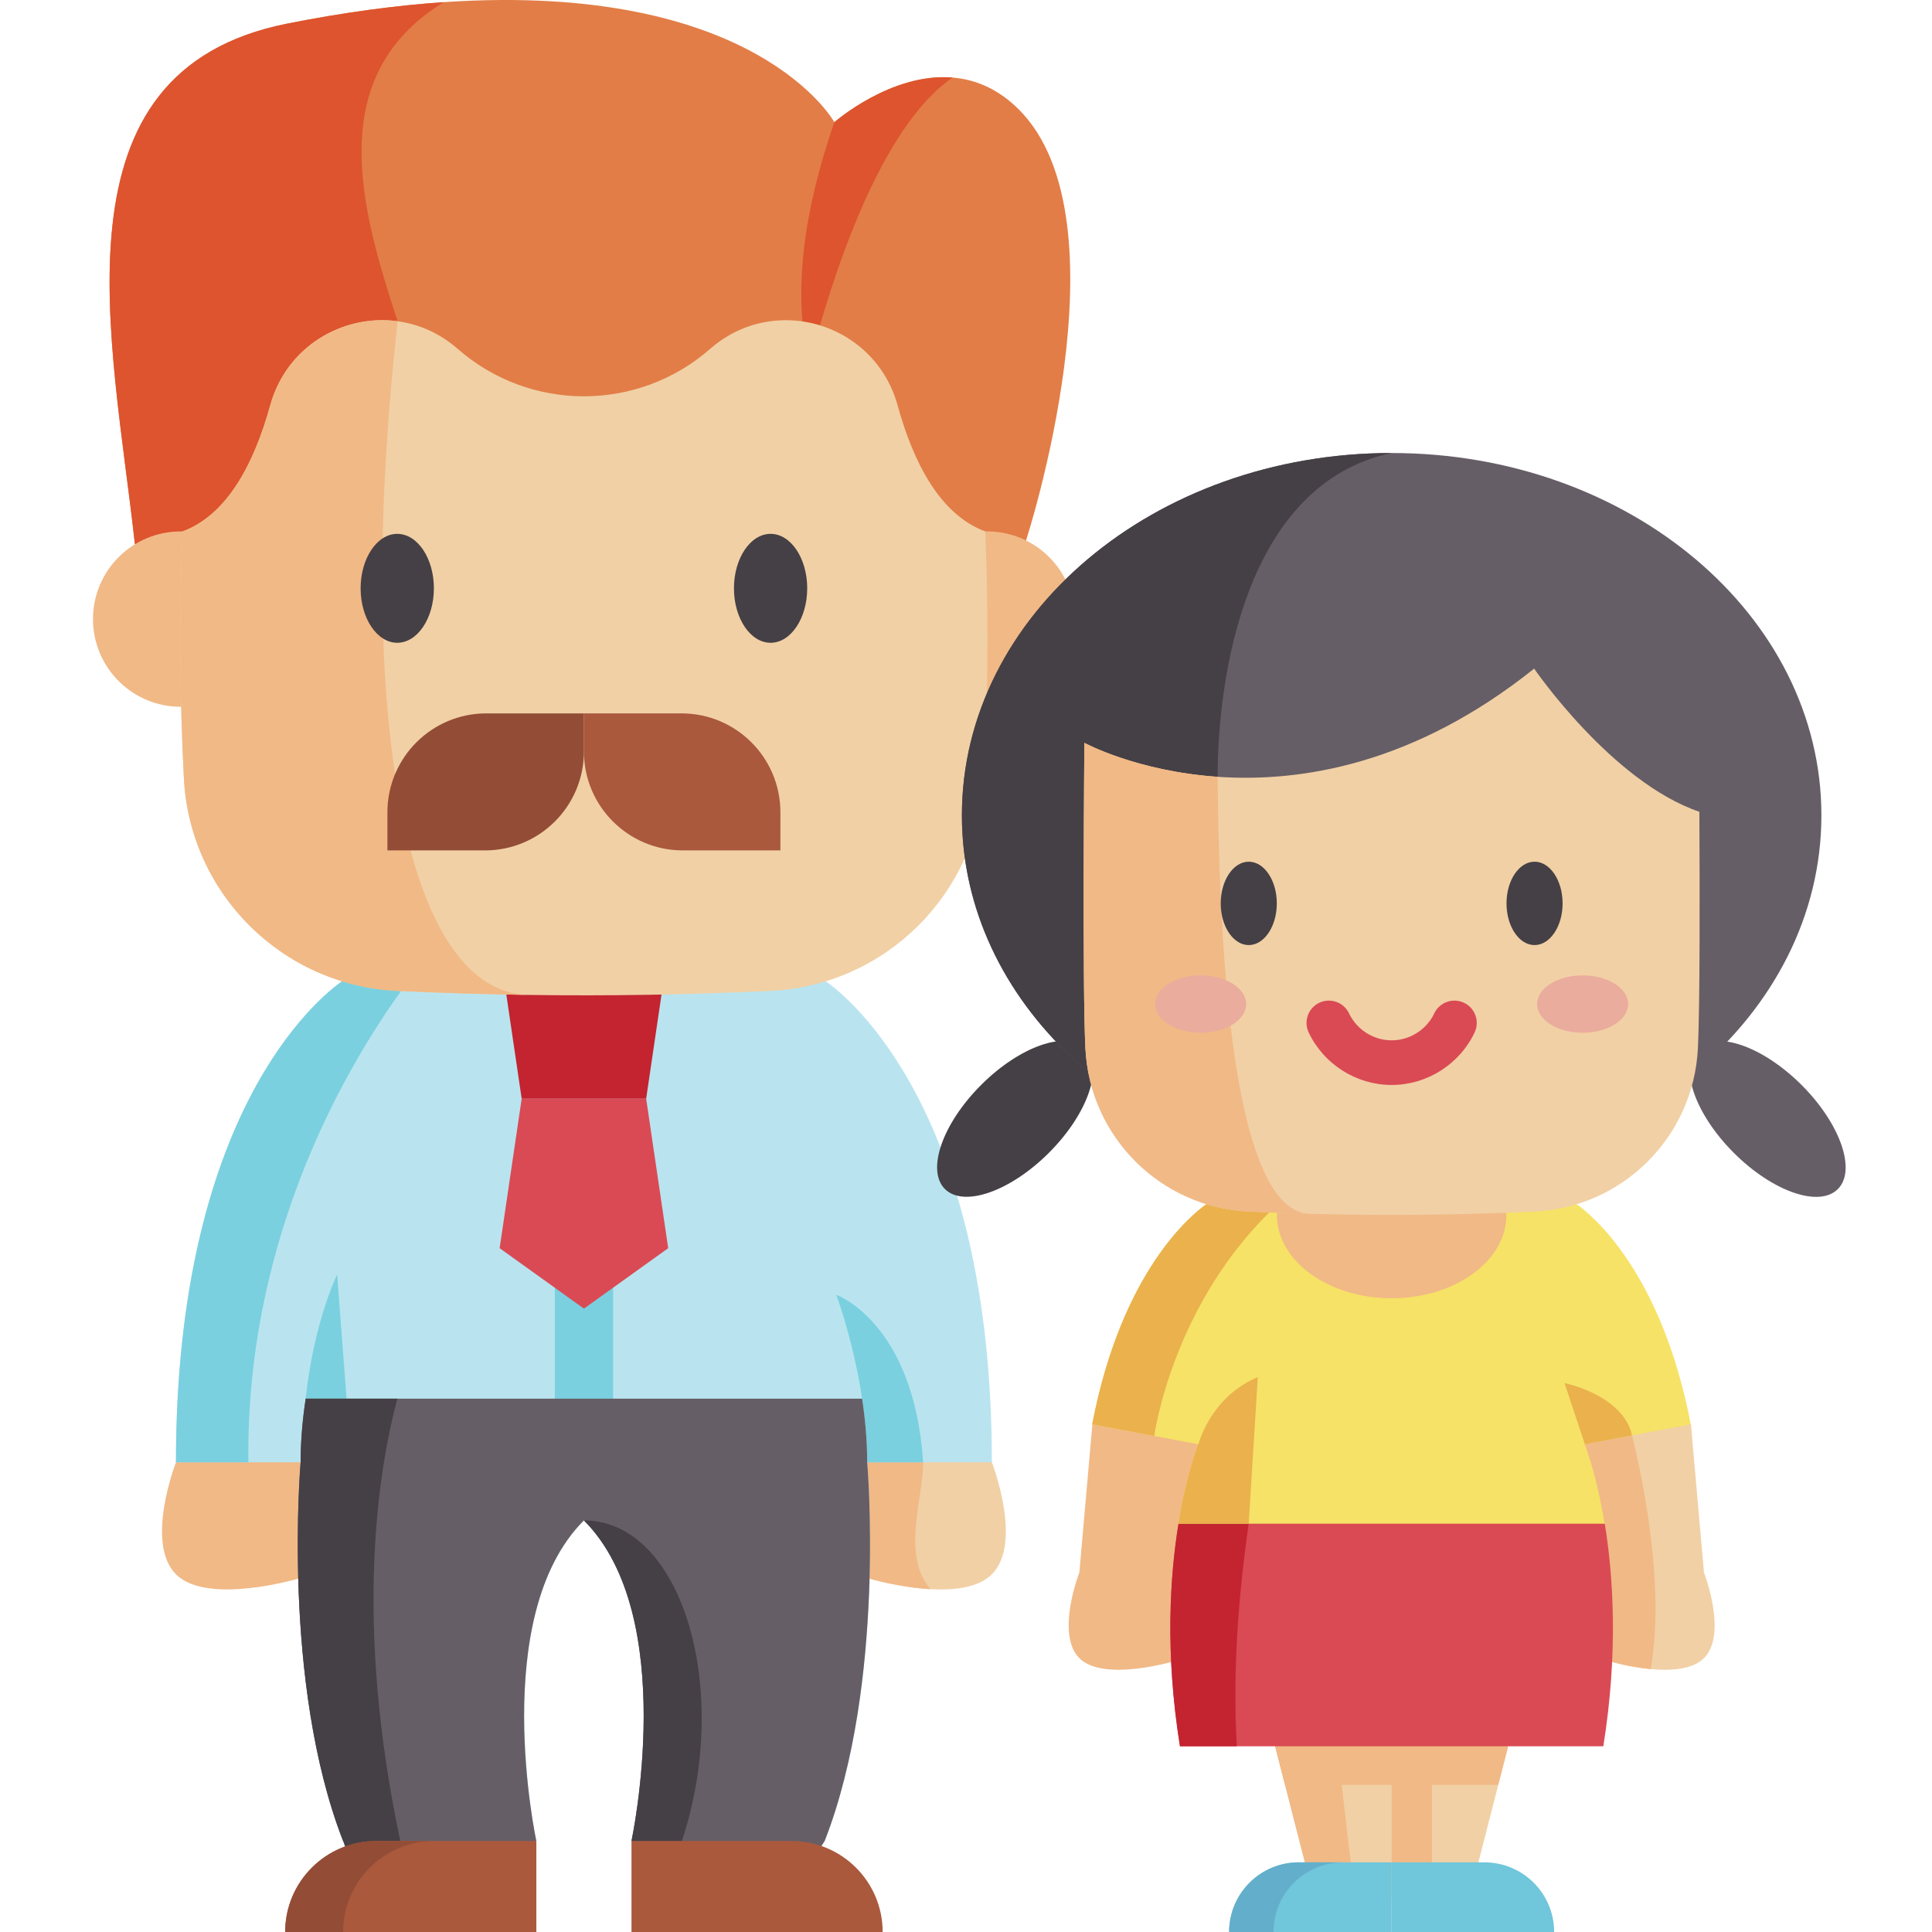 <svg id="Capa_1" enable-background="new 0 0 512 512" height="512" viewBox="0 0 512 512" width="512" xmlns="http://www.w3.org/2000/svg"><path d="m79.23 418.305s-24.268 7.232-32.594-1.094 0-29.684 0-29.684l41.228-16.871z" fill="#f1b986"/><path d="m262.852 417.213c-3.554 3.554-10.003 4.275-16.246 3.935-8.375-.464-16.349-2.843-16.349-2.843l-10.013-41.867-.618-2.575 43.226 13.66s8.324 21.366 0 29.69z" fill="#f1d0a5"/><path d="m246.606 421.148c-8.375-.464-16.349-2.843-16.349-2.843l-10.013-41.867 24.405 11.085c0 9.694-5.852 24.683 1.957 33.625z" fill="#f1b986"/><path d="m229.815 387.521s5.122 58.385-11.26 100.367h-51.2s12.841-59.514-12.605-84.97c-25.456 25.456-12.615 84.97-12.615 84.97h-51.2c-16.382-41.982-11.26-100.367-11.26-100.367h-33.042c0-92.371 37.507-122.877 44.004-127.476h128.215c6.498 4.599 44.004 35.105 44.004 127.476z" fill="#b9e4ef"/><g fill="#7ad0df"><path d="m81.009 370.657c2.22-20.633 8.337-32.868 8.337-32.868l3.764 49.408z"/><path d="m147.023 330.783h15.453v55.891h-15.453z"/><path d="m244.647 387.521h-14.832c0-22.531-8.191-44.384-8.191-44.384s20.539 7.237 23.023 44.384z"/><path d="m108.159 260.045c-15.264 20.601-43.07 66.597-42.341 127.476h-19.185c0-92.371 37.507-122.877 44.004-127.476z"/></g><path d="m218.544 487.888-9.309 14.623-41.89-14.623s12.841-59.514-12.605-84.97c-25.446 25.456-12.605 84.97-12.605 84.97l-21.97 6.058-29.24-6.058c-16.382-41.982-11.26-100.367-11.26-100.367 0-5.779.544-11.527 1.345-16.865h147.46c.801 5.338 1.345 11.086 1.345 16.865 0 0 5.111 58.385-11.271 100.367z" fill="#665e66"/><path d="m106.085 487.888-11.197 10.902-3.963-10.902c-16.382-41.982-11.26-100.367-11.26-100.367 0-5.779.544-11.527 1.345-16.865h24.296c-5.154 19.277-11.528 59.299.779 117.232z" fill="#454045"/><path d="m180.709 487.888h-13.365s12.841-59.514-12.605-84.97c25.97 0 39.324 44.713 25.97 84.97z" fill="#454045"/><path d="m171.241 291.167h-32.992l-5.841-39.616h44.674z" fill="#c32430"/><path d="m271.905 143.239-157.795.676-78.357.33c-5.972-54.54-23.31-125.368 40.388-137.991 15.293-3.033 29.065-4.833 41.443-5.678 82.911-5.627 103.535 31.811 103.535 31.811s15.006-13.181 31.321-11.837c5.897.482 11.972 2.873 17.566 8.466 29.502 29.504 1.899 114.223 1.899 114.223z" fill="#e27d47"/><path d="m252.439 20.55c-19.382 13.316-32.064 53.161-37.936 75.873-5.745-23.134 1.276-48.599 6.616-64.035-.001-.001 15.004-13.182 31.32-11.838z" fill="#dd542e"/><path d="m105.374 85.134 8.736 58.78-78.357.33c-5.972-54.539-23.31-125.367 40.388-137.99 15.293-3.033 29.065-4.833 41.443-5.678 0 .008-.008.008-.008.008-31.896 19.619-22.045 54.565-12.202 84.55z" fill="#dd542e"/><path d="m261.464 187.303h.149c12.833 0 23.232-10.407 23.232-23.232 0-12.833-10.399-23.241-23.232-23.241-.167 0-.334 0-.501.009h-212.735c-.167-.009-.334-.009-.501-.009-12.833 0-23.232 10.407-23.232 23.241 0 12.825 10.399 23.232 23.232 23.232h.149z" fill="#f1b986"/><path d="m261.69 169.515c0 12.234-.313 24.477-.938 36.711-1.563 30.586-26.04 54.936-56.642 56.381-21.393 1.014-42.794 1.36-64.188 1.056h-.008c-11.516-.161-23.024-.515-34.54-1.056-30.594-1.445-55.071-25.795-56.643-56.381-1.115-21.799-1.234-43.589-.363-65.387h.008c11.93-4.419 19.027-18.157 23.243-33.433 4.326-15.673 19.34-24.24 33.754-22.272 5.619.769 11.153 3.143 15.918 7.317 9.573 8.381 21.511 12.572 33.45 12.572s23.885-4.191 33.458-12.572c5.931-5.196 13.037-7.596 20.033-7.596 13.054 0 25.719 8.365 29.639 22.551 4.208 15.276 11.305 29.014 23.243 33.433.39 9.564.576 19.12.576 28.676z" fill="#f1d0a5"/><path d="m139.914 263.663c-11.516-.161-23.024-.515-34.54-1.056-30.594-1.445-55.071-25.795-56.643-56.381-1.115-21.799-1.234-43.589-.363-65.387h.008c11.93-4.419 19.027-18.157 23.243-33.433 4.326-15.673 19.34-24.24 33.754-22.272-10.94 97.697.001 177.456 34.541 178.529z" fill="#f1b986"/><path d="m105.277 141.477c-5.353 0-9.708 6.475-9.708 14.433s4.355 14.433 9.708 14.433 9.708-6.475 9.708-14.433-4.355-14.433-9.708-14.433z" fill="#454045"/><path d="m204.213 141.477c-5.353 0-9.708 6.475-9.708 14.433s4.355 14.433 9.708 14.433 9.708-6.475 9.708-14.433-4.355-14.433-9.708-14.433z" fill="#454045"/><path d="m138.249 291.167h32.992l5.841 39.616-22.337 16.015-22.337-16.015z" fill="#da4a54"/><path d="m75.576 512h66.561v-24.108h-42.453c-13.315 0-24.108 10.794-24.108 24.108z" fill="#aa593d"/><path d="m115.054 487.888c-13.313 0-24.112 10.798-24.112 24.112h-15.366c0-13.313 10.788-24.112 24.101-24.112z" fill="#934d36"/><path d="m233.913 512h-66.561v-24.108h42.454c13.314 0 24.107 10.794 24.107 24.108z" fill="#aa593d"/><path d="m102.671 225.366h25.859c14.477 0 26.213-11.736 26.213-26.213v-10.101h-25.859c-14.477 0-26.213 11.736-26.213 26.213z" fill="#934d36"/><path d="m206.814 225.366h-25.859c-14.477 0-26.213-11.736-26.213-26.213v-10.101h25.859c14.477 0 26.213 11.736 26.213 26.213z" fill="#aa593d"/><ellipse cx="269.055" cy="296.513" fill="#454045" rx="26.292" ry="12.712" transform="matrix(.707 -.707 .707 .707 -130.862 277.097)"/><ellipse cx="468.545" cy="296.513" fill="#665e66" rx="12.712" ry="26.292" transform="matrix(.707 -.707 .707 .707 -72.433 418.158)"/><path d="m482.689 216.078c0 53.027-50.992 96.015-113.893 96.015-4.251 0-8.438-.197-12.563-.584-56.986-5.268-101.322-45.985-101.322-95.431 0-53.035 50.992-96.023 113.885-96.023 62.901 0 113.893 42.988 113.893 96.023z" fill="#665e66"/><path d="m322.685 205.865 33.548 105.644c-56.986-5.268-101.322-45.985-101.322-95.431 0-53.035 50.992-96.023 113.885-96.023-38.816 8.17-46.111 59.494-46.111 85.81z" fill="#454045"/><path d="m399.674 462.774-2.618 10.213-5.268 20.559-22.988 9.267-10.268-4.141-12.72-5.126-5.268-20.559-2.619-10.213 15.513-8.32 16.766-8.99z" fill="#f1d0a5"/><path d="m399.674 462.774-2.618 10.213h-56.512l-2.619-10.213 15.513-8.32 16.766-8.99z" fill="#f1b986"/><path d="m358.531 498.672-12.721-5.126-7.886-30.772 15.512-8.32z" fill="#f1b986"/><path d="m368.799 448.527h10.667v47.555h-10.667z" fill="#f1b986"/><path d="m325.731 512h43.068v-18.455h-24.613c-10.193 0-18.455 8.263-18.455 18.455z" fill="#70c6da"/><path d="m355.952 493.542c-10.191 0-18.458 8.266-18.458 18.458h-11.763c0-10.191 8.258-18.458 18.45-18.458z" fill="#63afcb"/><path d="m411.866 512h-43.068v-18.455h24.613c10.193 0 18.455 8.263 18.455 18.455z" fill="#70c6da"/><path d="m451.563 439.439c-3.036 3.036-8.848 3.367-14.1 2.886-5.765-.536-10.851-2.05-10.851-2.05l-15.654-8.706-4.203-33.035-3.667-28.856 16.782 2.902 11.112 1.916 17.137 2.965 3.446 39.25c-.002 0 6.37 16.356-.002 22.728z" fill="#f1d0a5"/><path d="m437.463 442.325c-5.765-.536-10.851-2.05-10.851-2.05l-15.654-8.706-4.203-33.035 3.675-25.709 9.44-.244 10.489-.276s.237.773.623 2.192c2.427 8.792 10.881 42.253 6.481 67.828z" fill="#f1b986"/><path d="m289.487 377.461-3.445 39.252s-6.373 16.35 0 22.724c6.373 6.373 24.951.837 24.951.837l22.859-67.45-33.568-6.294z" fill="#f1b986"/><path d="m424.898 462.774h-112.197c-3.975-24.802-2.658-45.054-.386-58.973l19.424-5.481 38.303-10.812 55.243 16.293c2.263 13.919 3.588 34.171-.387 58.973z" fill="#da4a54"/><path d="m327.772 462.774h-15.071c-3.975-24.802-2.658-45.054-.386-58.973l19.424-5.481c-3.171 20.189-5.245 42.878-3.967 64.454z" fill="#c32430"/><path d="m420.002 382.729-.047.008s3.084 7.555 5.284 21.064h-112.97c2.129-13.083 5.094-20.583 5.276-21.04.008-.016.008-.024.008-.024l-11.727-2.2-16.387-3.076c7.784-40.567 26.332-55.574 30.244-58.334h98.144c3.912 2.76 22.46 17.768 30.244 58.334l-15.56 2.918z" fill="#f6e266"/><path d="m432.51 380.379-12.508 2.35-5.378-16.198s15.504 3.131 17.886 13.848z" fill="#eab14d"/><path d="m333.325 364.954-2.405 38.848h-18.651c2.129-13.083 5.094-20.583 5.276-21.04l.055-.024c0-.001 3.139-12.532 15.725-17.784z" fill="#eab14d"/><path d="m338.64 319.127c-28.004 25.89-32.751 61.41-32.751 61.41h-.063l-16.387-3.076c7.784-40.567 26.332-55.574 30.244-58.334z" fill="#eab14d"/><ellipse cx="368.803" cy="321.973" fill="#f1b986" rx="30.41" ry="22.082"/><path d="m449.953 277.921c-1.199 23.414-19.936 42.057-43.358 43.161-19.842.938-39.684 1.136-59.533.591h-.008c-5.347-.142-10.702-.339-16.049-.591-23.414-1.104-42.152-19.747-43.358-43.161-.852-16.687-.276-81.062-.276-81.062s13.769 7.516 35.314 9.006c21.987 1.514 52.081-3.241 83.878-28.674 0 0 20.536 30.007 43.784 37.941.111 20.354.166 51.835-.394 62.789z" fill="#f1d0a5"/><path d="m347.054 321.674c-5.347-.142-10.702-.339-16.049-.591-23.414-1.104-42.152-19.747-43.358-43.161-.852-16.687-.276-81.062-.276-81.062s13.769 7.516 35.314 9.006c.647 76.148 8.967 115.224 24.369 115.808z" fill="#f1b986"/><path d="m330.935 228.358c-4.097 0-7.431 4.956-7.431 11.049 0 6.092 3.334 11.049 7.431 11.049 4.098 0 7.432-4.956 7.432-11.049-.001-6.092-3.335-11.049-7.432-11.049z" fill="#454045"/><path d="m406.671 228.358c-4.097 0-7.431 4.956-7.431 11.049 0 6.092 3.334 11.049 7.431 11.049 4.098 0 7.432-4.956 7.432-11.049 0-6.092-3.334-11.049-7.432-11.049z" fill="#454045"/><path d="m368.801 287.526c-9.346 0-17.976-5.457-21.984-13.903-1.401-2.951-.144-6.479 2.807-7.879 2.95-1.4 6.478-.144 7.879 2.807 2.06 4.341 6.495 7.145 11.298 7.145s9.237-2.805 11.297-7.145c1.401-2.951 4.93-4.208 7.879-2.807 2.951 1.401 4.208 4.928 2.807 7.879-4.008 8.446-12.636 13.903-21.983 13.903z" fill="#da4a54"/><ellipse cx="419.414" cy="266.089" fill="#eaac9d" rx="12.063" ry="7.605"/><ellipse cx="318.186" cy="266.089" fill="#eaac9d" rx="12.063" ry="7.605"/></svg>
